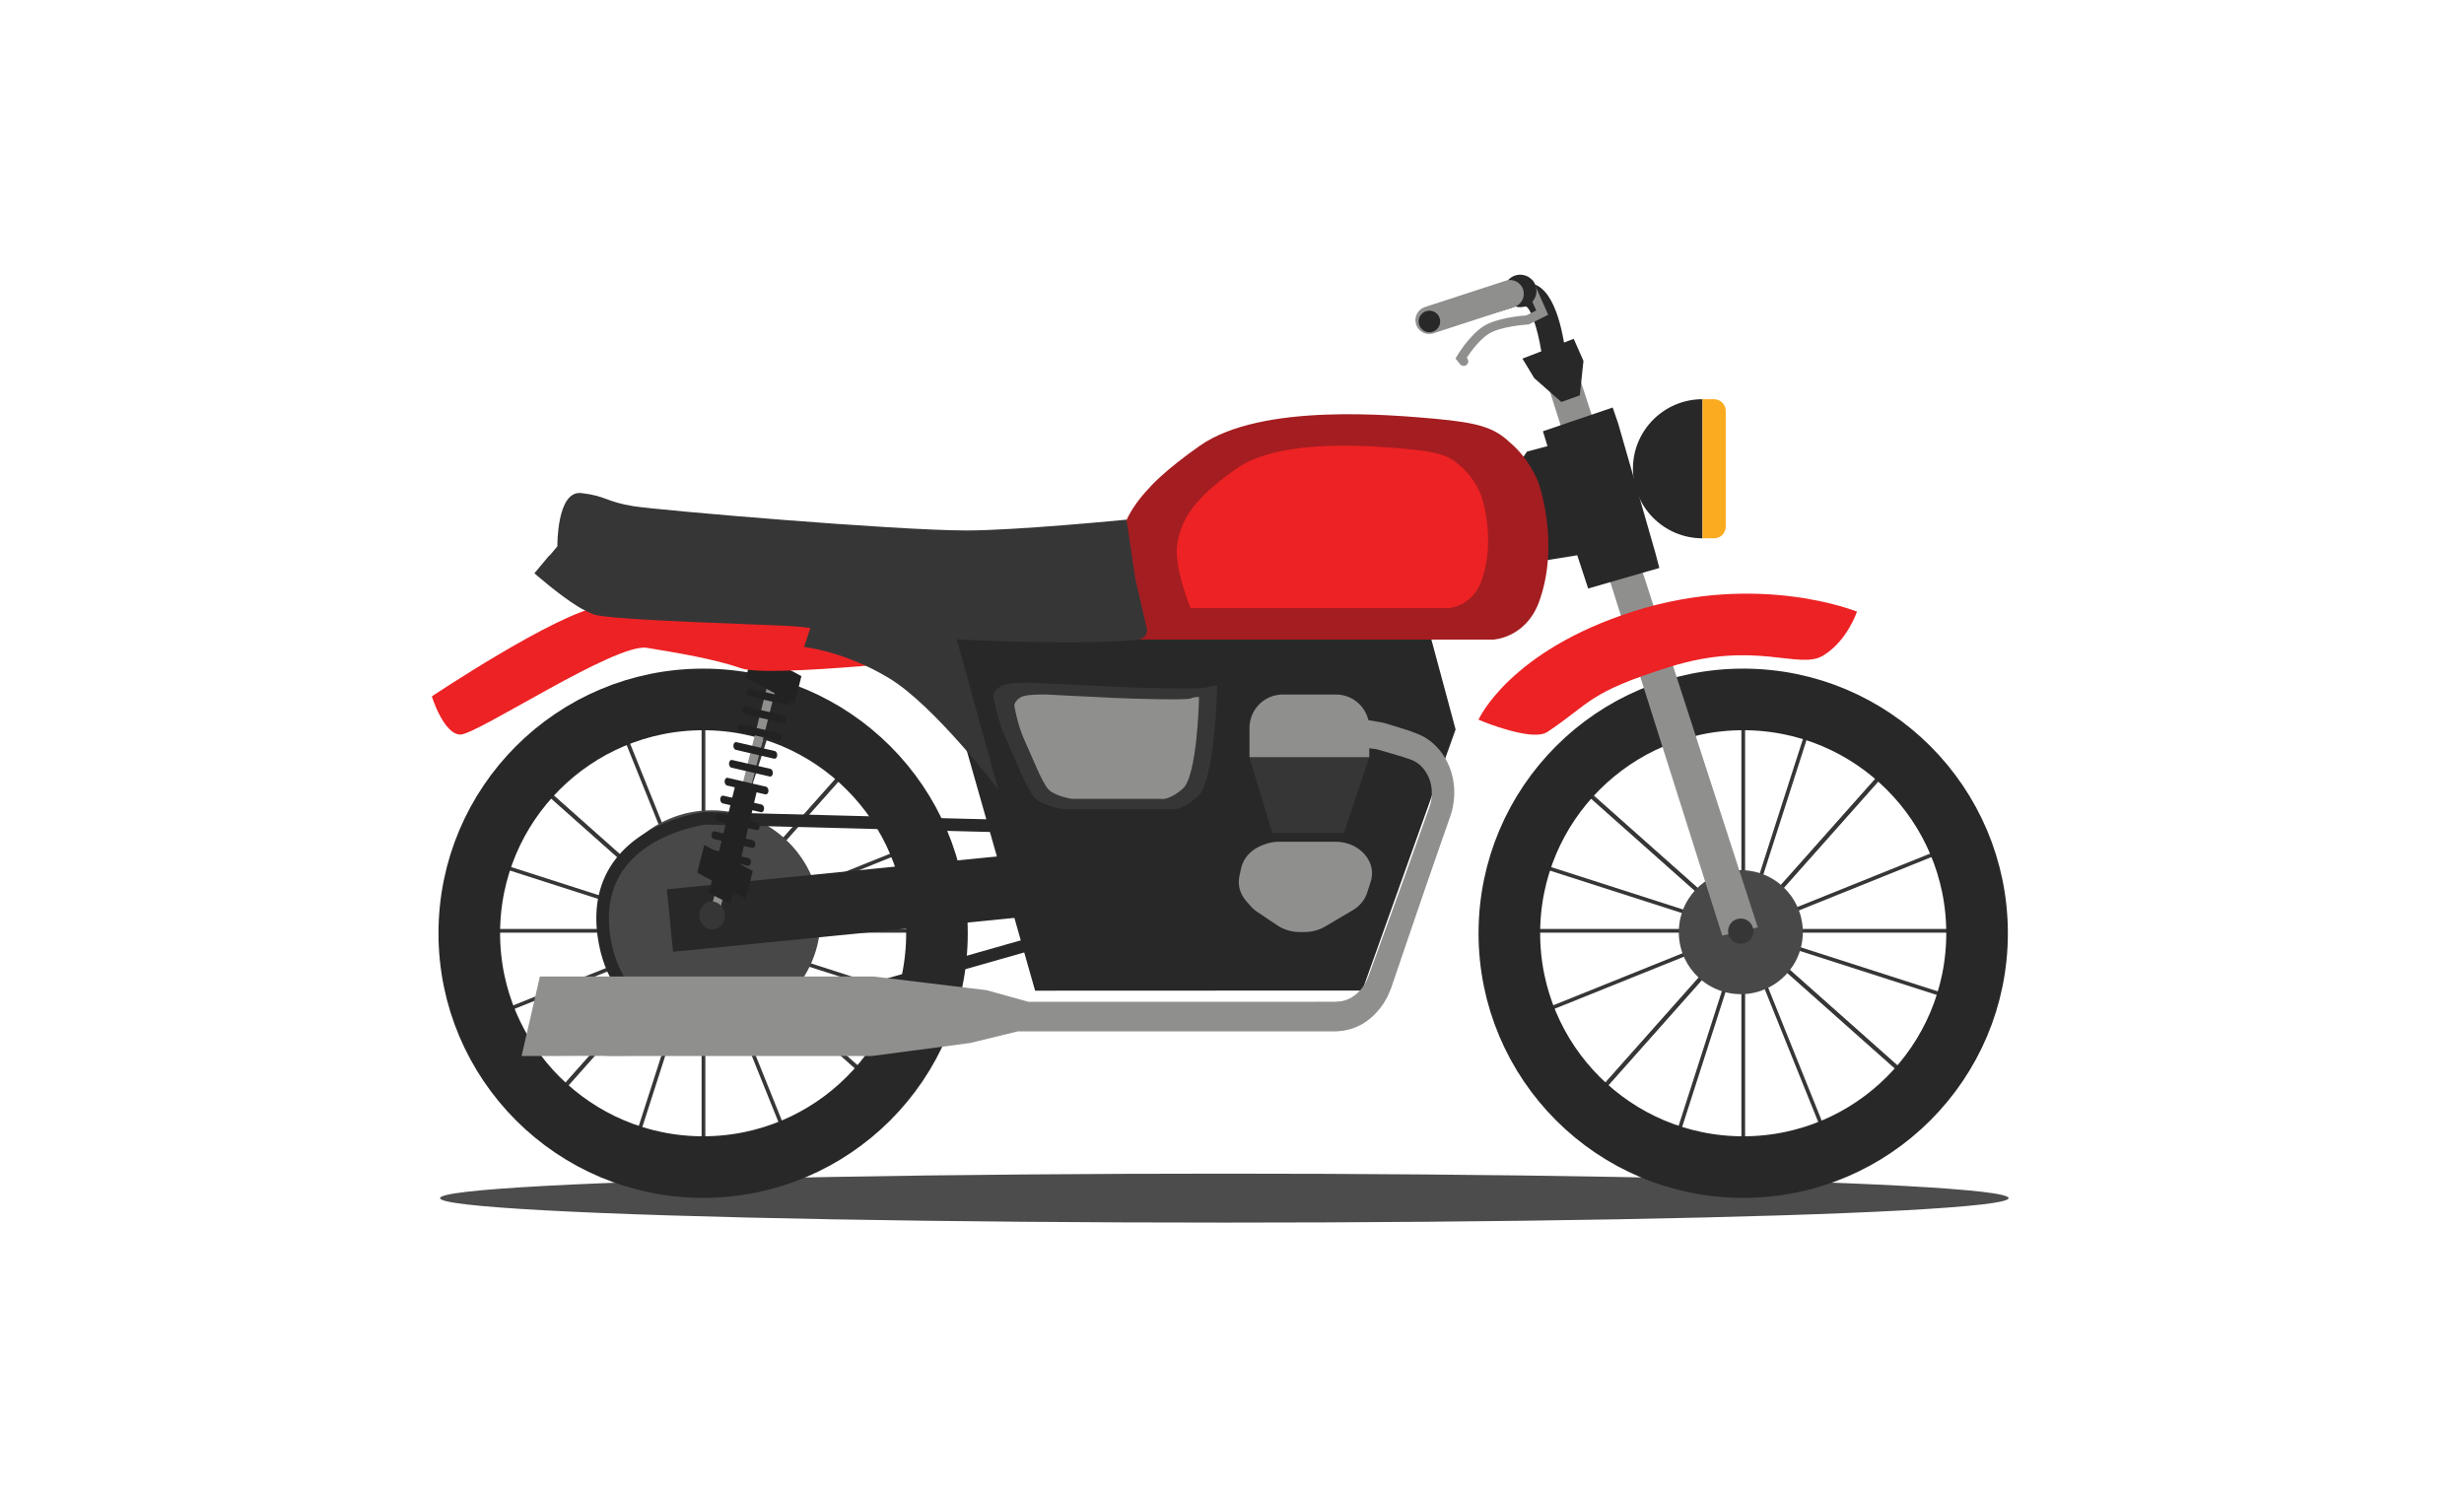 <?xml version="1.0" encoding="utf-8"?>
<!-- Generator: Adobe Illustrator 16.0.0, SVG Export Plug-In . SVG Version: 6.00 Build 0)  -->
<!DOCTYPE svg PUBLIC "-//W3C//DTD SVG 1.1//EN" "http://www.w3.org/Graphics/SVG/1.1/DTD/svg11.dtd">
<svg version="1.1" xmlns="http://www.w3.org/2000/svg" xmlns:xlink="http://www.w3.org/1999/xlink" x="0px" y="0px" width="280px"
	 height="170px" viewBox="0 0 280 170" enable-background="new 0 0 280 170" xml:space="preserve">
<g id="Layer_1">
	<g>
		<ellipse opacity="0.7" cx="139.128" cy="136.163" rx="89.122" ry="2.782"/>
		<g>
			<g>
				<g>
					<path fill="#373636" d="M79.726,79.645c0-0.424,0.212-0.424,0.212-0.424l0,0c0.213,0,0.213,0.424,0.213,0.424v52.276
						c0,0.424-0.213,0.424-0.213,0.424l0,0c-0.212,0-0.212-0.424-0.212-0.424"/>
					<path fill="#373636" d="M53.801,105.996c-0.424,0-0.424-0.213-0.424-0.213l0,0c0-0.214,0.424-0.214,0.424-0.214h52.276
						c0.425,0,0.425,0.214,0.425,0.214l0,0c0,0.213-0.425,0.213-0.425,0.213"/>
					<path fill="#373636" d="M69.979,81.616c-0.158-0.394,0.039-0.473,0.039-0.473l0,0c0.198-0.08,0.357,0.314,0.357,0.314
						l19.523,48.492c0.158,0.396-0.038,0.474-0.038,0.474l0,0c-0.198,0.08-0.356-0.314-0.356-0.314"/>
					<path fill="#373636" d="M55.772,115.742c-0.394,0.158-0.474-0.039-0.474-0.039l0,0c-0.079-0.196,0.315-0.354,0.315-0.354
						l48.493-19.524c0.395-0.159,0.473,0.039,0.473,0.039l0,0c0.08,0.196-0.314,0.356-0.314,0.356"/>
					<path fill="#373636" d="M60.258,88.582c-0.318-0.282-0.177-0.442-0.177-0.442l0,0c0.141-0.157,0.458,0.125,0.458,0.125
						l39.08,34.719c0.318,0.283,0.177,0.441,0.177,0.441l0,0c-0.141,0.159-0.459-0.123-0.459-0.123"/>
					<path fill="#373636" d="M62.738,125.465c-0.282,0.317-0.441,0.175-0.441,0.175l0,0c-0.16-0.141,0.124-0.459,0.124-0.459
						L97.14,86.102c0.283-0.317,0.441-0.176,0.441-0.176l0,0c0.16,0.142-0.123,0.459-0.123,0.459"/>
					<path fill="#373636" d="M60.18,88.582c-0.317-0.282-0.176-0.442-0.176-0.442l0,0c0.142-0.157,0.459,0.125,0.459,0.125
						l39.08,34.719c0.318,0.283,0.176,0.441,0.176,0.441l0,0c-0.141,0.159-0.459-0.123-0.459-0.123"/>
					<path fill="#373636" d="M62.66,125.465c-0.282,0.317-0.441,0.175-0.441,0.175l0,0c-0.16-0.141,0.123-0.459,0.123-0.459
						l34.72-39.079c0.282-0.317,0.441-0.176,0.441-0.176l0,0c0.159,0.142-0.124,0.459-0.124,0.459"/>
					<path fill="#373636" d="M54.989,97.986c-0.404-0.128-0.339-0.33-0.339-0.33l0,0c0.065-0.203,0.469-0.073,0.469-0.073
						l49.768,15.996c0.405,0.129,0.34,0.331,0.34,0.331l0,0c-0.065,0.203-0.47,0.074-0.47,0.074"/>
					<path fill="#373636" d="M72.143,130.732c-0.13,0.404-0.332,0.339-0.332,0.339l0,0c-0.203-0.066-0.072-0.47-0.072-0.47
						l15.996-49.767c0.13-0.405,0.332-0.34,0.332-0.34l0,0c0.203,0.066,0.073,0.47,0.073,0.47"/>
				</g>
				<g>
					<path fill="#373636" d="M197.884,79.645c0-0.424,0.212-0.424,0.212-0.424l0,0c0.213,0,0.213,0.424,0.213,0.424v52.276
						c0,0.424-0.213,0.424-0.213,0.424l0,0c-0.212,0-0.212-0.424-0.212-0.424"/>
					<path fill="#373636" d="M171.959,105.996c-0.425,0-0.425-0.213-0.425-0.213l0,0c0-0.214,0.425-0.214,0.425-0.214h52.275
						c0.425,0,0.425,0.214,0.425,0.214l0,0c0,0.213-0.425,0.213-0.425,0.213"/>
					<path fill="#373636" d="M188.138,81.616c-0.158-0.394,0.039-0.473,0.039-0.473l0,0c0.197-0.08,0.354,0.314,0.354,0.314
						l19.524,48.492c0.157,0.396-0.039,0.474-0.039,0.474l0,0c-0.196,0.08-0.355-0.314-0.355-0.314"/>
					<path fill="#373636" d="M173.93,115.742c-0.395,0.158-0.474-0.039-0.474-0.039l0,0c-0.08-0.196,0.314-0.354,0.314-0.354
						l48.493-19.524c0.394-0.159,0.473,0.039,0.473,0.039l0,0c0.081,0.196-0.314,0.356-0.314,0.356"/>
					<path fill="#373636" d="M178.415,88.582c-0.318-0.282-0.175-0.442-0.175-0.442l0,0c0.141-0.157,0.458,0.125,0.458,0.125
						l39.079,34.719c0.318,0.283,0.177,0.441,0.177,0.441l0,0c-0.141,0.159-0.458-0.123-0.458-0.123"/>
					<path fill="#373636" d="M180.896,125.465c-0.283,0.317-0.441,0.175-0.441,0.175l0,0c-0.16-0.141,0.123-0.459,0.123-0.459
						l34.72-39.079c0.282-0.317,0.442-0.176,0.442-0.176l0,0c0.157,0.142-0.125,0.459-0.125,0.459"/>
					<path fill="#373636" d="M178.337,88.582c-0.316-0.282-0.176-0.442-0.176-0.442l0,0c0.142-0.157,0.46,0.125,0.46,0.125
						l39.079,34.719c0.318,0.283,0.176,0.441,0.176,0.441l0,0c-0.141,0.159-0.459-0.123-0.459-0.123"/>
					<path fill="#373636" d="M180.817,125.465c-0.282,0.317-0.44,0.175-0.44,0.175l0,0c-0.16-0.141,0.123-0.459,0.123-0.459
						l34.72-39.079c0.282-0.317,0.441-0.176,0.441-0.176l0,0c0.159,0.142-0.123,0.459-0.123,0.459"/>
					<path fill="#373636" d="M173.146,97.986c-0.403-0.128-0.339-0.33-0.339-0.33l0,0c0.066-0.203,0.471-0.073,0.471-0.073
						l49.768,15.996c0.404,0.129,0.34,0.331,0.34,0.331l0,0c-0.066,0.203-0.471,0.074-0.471,0.074"/>
					<path fill="#373636" d="M190.3,130.732c-0.129,0.404-0.331,0.339-0.331,0.339l0,0c-0.202-0.066-0.073-0.47-0.073-0.47
						l15.997-49.767c0.13-0.405,0.332-0.34,0.332-0.34l0,0c0.203,0.066,0.073,0.47,0.073,0.47"/>
				</g>
				<circle fill="none" stroke="#282828" stroke-width="7" stroke-miterlimit="10" cx="79.901" cy="106.062" r="26.573"/>
				<circle fill="none" stroke="#282828" stroke-width="7" stroke-miterlimit="10" cx="198.092" cy="106.062" r="26.575"/>
				<g>
					<g>
						<g>
							<path fill="#282828" d="M193.462,61.176c-4.365,0-7.903-3.539-7.903-7.903c0-4.364,3.538-7.903,7.903-7.903V61.176z"/>
							<path fill="#FBAB20" d="M194.783,61.176h-1.321V45.37h1.321c0.732,0,1.325,0.593,1.325,1.323v13.16
								C196.108,60.584,195.516,61.176,194.783,61.176z"/>
							<g>
								<path fill="#484848" d="M204.778,107.056c-0.618,3.842-4.233,6.454-8.074,5.838c-3.843-0.619-6.457-4.233-5.84-8.075
									c0.62-3.841,4.233-6.454,8.077-5.838C202.781,99.599,205.396,103.214,204.778,107.056z"/>
							</g>
							<polygon fill="#282828" points="105.802,71.052 117.626,112.587 154.801,112.572 165.41,82.9 162.233,71.113 128.067,71.043 
															"/>
							<g>
								<path fill="#484848" d="M80.859,102.087c1.312,0,2.38,1.066,2.38,2.38c0,1.313-1.069,2.381-2.38,2.381
									c-1.313,0-2.381-1.068-2.381-2.381C78.478,103.153,79.546,102.087,80.859,102.087 M80.859,92.089
									c-6.826,0-12.379,5.552-12.379,12.378c0,6.825,5.553,12.379,12.379,12.379c6.826,0,12.378-5.554,12.378-12.379
									C93.237,97.641,87.685,92.089,80.859,92.089L80.859,92.089z"/>
								
									<rect x="96.612" y="78.068" transform="matrix(0.099 0.995 -0.995 0.099 191.995 -7.578)" fill="#282828" width="7.142" height="48.346"/>
								<path fill="#282828" d="M81.941,117.637c-3.771,0-12.633-1.097-14.032-11.232c-0.476-3.455,0.216-6.41,2.058-8.791
									c3.492-4.508,9.827-5.294,10.094-5.325l0.05-0.006l0.051,0.001l41.348,1.074l-0.036,1.428l-41.292-1.072
									c-0.564,0.078-6.118,0.937-9.091,4.782c-1.593,2.063-2.188,4.657-1.766,7.713c1.548,11.23,13.094,10.058,14.07,9.937
									l43.072-12.258l0.39,1.375l-43.172,12.286l-0.051,0.006C83.605,117.558,82.958,117.637,81.941,117.637z"/>
							</g>
							<g>
								<polygon fill="#8F8F8E" points="81.688,103.901 80.77,103.407 88.484,72.821 89.402,73.314 								"/>
								<polygon fill="#222222" points="82.989,102.734 80.541,101.494 83.688,88.707 86.136,89.348 								"/>
								
									<ellipse transform="matrix(0.997 -0.082 0.082 0.997 -5.747 7.556)" fill="#B1B2AC" cx="88.873" cy="73.554" rx="1.449" ry="1.996"/>
								
									<ellipse transform="matrix(0.997 -0.083 0.083 0.997 -8.312 7.028)" fill="#373636" cx="80.841" cy="104.043" rx="1.449" ry="1.593"/>
								<polygon fill="#222222" points="90.277,79.988 84.768,77.024 85.561,73.878 91.071,76.842 								"/>
								<polygon fill="#222222" points="84.746,102.138 79.235,99.175 80.03,96.027 85.541,98.992 								"/>
								<g>
									<path fill="#222222" d="M85.046,98.394c-0.024,0.002-0.049,0-0.074-0.005l-4.338-1.004
										c-0.177-0.041-0.304-0.27-0.283-0.511c0.021-0.241,0.181-0.405,0.358-0.363l4.338,1.004c0.178,0.04,0.304,0.27,0.283,0.511
										C85.313,98.231,85.192,98.382,85.046,98.394z"/>
									<path fill="#222222" d="M85.545,96.364c-0.024,0.003-0.049,0.001-0.074-0.004l-4.338-1.003
										c-0.178-0.042-0.304-0.27-0.284-0.511c0.02-0.243,0.182-0.408,0.358-0.363l4.338,1.003c0.177,0.041,0.304,0.27,0.283,0.511
										C85.811,96.206,85.69,96.354,85.545,96.364z"/>
									<path fill="#222222" d="M86.043,94.338c-0.024,0.003-0.049,0.001-0.074-0.005l-4.337-1.004
										c-0.178-0.042-0.305-0.27-0.285-0.511c0.021-0.243,0.18-0.406,0.358-0.362l4.338,1.003c0.178,0.04,0.304,0.269,0.284,0.511
										C86.309,94.178,86.188,94.325,86.043,94.338z"/>
									<path fill="#222222" d="M86.542,92.311c-0.025,0.001-0.049,0-0.074-0.006l-4.337-1.003
										c-0.178-0.04-0.305-0.271-0.285-0.512c0.02-0.241,0.18-0.406,0.358-0.361l4.338,1.002c0.177,0.042,0.304,0.269,0.284,0.512
										C86.808,92.147,86.688,92.299,86.542,92.311z"/>
									<path fill="#222222" d="M87.04,90.282c-0.025,0.002-0.049,0-0.074-0.006l-4.337-1.002
										c-0.178-0.042-0.305-0.271-0.285-0.512c0.02-0.241,0.181-0.407,0.358-0.363l4.337,1.003
										c0.178,0.041,0.304,0.271,0.285,0.512C87.307,90.12,87.186,90.27,87.04,90.282z"/>
									<path fill="#222222" d="M87.539,88.254c-0.025,0.002-0.049,0.001-0.074-0.006l-4.339-1.003
										c-0.177-0.041-0.304-0.27-0.283-0.511c0.02-0.242,0.181-0.406,0.358-0.362l4.338,1.003c0.177,0.04,0.305,0.271,0.284,0.51
										C87.805,88.093,87.685,88.242,87.539,88.254z"/>
									<path fill="#222222" d="M88.036,86.226c-0.024,0.003-0.049,0.001-0.074-0.005l-4.338-1.002
										c-0.177-0.042-0.304-0.271-0.284-0.512c0.021-0.241,0.18-0.406,0.358-0.362l4.337,1.003
										c0.178,0.041,0.305,0.269,0.285,0.51C88.304,86.065,88.183,86.213,88.036,86.226z"/>
									<path fill="#222222" d="M88.535,84.199c-0.024,0.002-0.048,0-0.074-0.005l-4.338-1.004
										c-0.177-0.041-0.304-0.27-0.284-0.511c0.021-0.242,0.181-0.407,0.358-0.362l4.337,1.003
										c0.178,0.041,0.306,0.269,0.284,0.511C88.802,84.038,88.681,84.187,88.535,84.199z"/>
									<path fill="#222222" d="M89.033,82.171c-0.024,0.001-0.048,0-0.073-0.006l-4.338-1.002
										c-0.177-0.042-0.304-0.27-0.284-0.511c0.021-0.241,0.182-0.407,0.359-0.362l4.337,1.002
										c0.178,0.041,0.305,0.27,0.285,0.511C89.299,82.01,89.179,82.159,89.033,82.171z"/>
									<path fill="#222222" d="M89.532,80.143c-0.024,0.002-0.049,0-0.074-0.006l-4.338-1.003
										c-0.177-0.041-0.305-0.27-0.284-0.511c0.021-0.242,0.182-0.406,0.358-0.363l4.337,1.003
										c0.178,0.041,0.304,0.27,0.284,0.511C89.798,79.982,89.677,80.131,89.532,80.143z"/>
								</g>
							</g>
							<path fill="#ED2224" d="M70.759,69.221c0,0,1.254-0.923-2.597-0.289c-5.048,0.83-19.092,10.211-19.092,10.211
								s1.347,4.338,3.251,4.338c1.904,0,17.649-10.452,21.197-9.856c3.55,0.596,7.422,1.203,10.723,2.327
								s24.761-1.333,24.761-1.333l-1.678-2.541c0,0-26.339-2.568-28.851-2.857C75.959,68.933,70.759,69.221,70.759,69.221z"/>
							<path fill="#373636" d="M92.166,71.129l-0.795,2.398c0,0,4.572,0.466,9.69,3.564c5.118,3.098,12.378,12.621,12.378,12.621
								l-4.915-17.762L92.166,71.129z"/>
							<polygon fill="#8F8F8E" points="195.711,106.325 175.681,43.083 179.249,42.145 199.746,105.388 							"/>
							<polygon fill="#282828" points="173.525,51.323 175.849,50.702 175.332,49.011 183.259,46.313 183.883,48.126 
								188.089,62.759 188.563,64.548 180.473,66.883 179.233,63.104 167.859,64.931 172.326,53.059 							"/>
							<g>
								<path fill="#A41D21" d="M174.842,68.538c-1.542,3.977-5.123,4.147-5.123,4.147h-40.66c0,0-2.776-6.64-2.074-10.292
									c0.408-2.165,1.133-4.147,3.128-6.417c0.499-0.573,1.042-1.147,1.699-1.747c1.202-1.096,2.675-2.27,4.533-3.573
									c7.049-4.93,22.039-3.469,26.757-3.063c4.76,0.449,6.649,0.941,8.489,2.703c2.31,1.93,3.25,4.601,3.25,4.601
									S177.34,61.871,174.842,68.538z"/>
							</g>
							<g>
								<path fill="#ED2224" d="M168.303,66.121c-1.112,2.867-3.692,2.99-3.692,2.99h-29.313c0,0-2.002-4.787-1.496-7.419
									c0.295-1.562,0.817-2.991,2.255-4.626c0.36-0.413,0.752-0.826,1.226-1.259c0.866-0.79,1.928-1.636,3.269-2.576
									c5.081-3.554,15.888-2.501,19.288-2.208c3.432,0.324,4.794,0.678,6.12,1.948c1.667,1.392,2.344,3.317,2.344,3.317
									S170.104,61.315,168.303,66.121z"/>
							</g>
							<path fill="#8F8F8E" d="M143.439,96.059l0.264-0.101c0.516-0.194,1.074-0.295,1.638-0.295h6.432
								c1.108,0,2.171,0.39,2.944,1.077l0.029,0.025c1.021,0.908,1.407,2.217,1.015,3.439l-0.406,1.262
								c-0.26,0.812-0.845,1.516-1.649,1.989l-3.144,1.853c-0.683,0.399-1.485,0.612-2.312,0.612h-0.563
								c-0.907,0-1.791-0.26-2.51-0.74l-2.286-1.528c-0.291-0.193-0.549-0.418-0.77-0.672l-0.521-0.597
								c-0.695-0.797-0.971-1.809-0.762-2.791l0.194-0.914C141.282,97.513,142.184,96.529,143.439,96.059z"/>
							<g>
								<polygon fill="#282828" points="178.829,38.503 173.004,40.755 174.345,42.973 177.425,45.686 179.522,44.93 179.94,41.016 
																	"/>
								<path fill="#282828" d="M176.484,42.134c-0.614-0.065-1.121-0.549-1.194-1.187c-0.313-2.745-1.192-5.671-1.826-6.095
									c-0.729-0.075-1.146-0.05-1.358-0.021l-0.04,0.064l-8.875,2.693c-0.705,0.238-1.469-0.142-1.706-0.847
									c-0.236-0.705,0.145-1.468,0.849-1.705l8.2-2.468c0.976-0.634,2.653-0.455,3.273-0.389c2.82,0.3,3.817,5.433,4.16,8.465
									c0.082,0.739-0.449,1.406-1.188,1.489C176.679,42.144,176.579,42.144,176.484,42.134z"/>
								<path fill="#8F8F8E" d="M166.271,41.579c-0.133-0.014-0.261-0.078-0.353-0.191l-0.521-0.646l0.187-0.313
									c0.055-0.091,1.352-2.256,2.94-3.317c1.464-0.978,4.317-1.225,4.921-1.267l1.126-0.559l-1.247-2.823
									c-0.116-0.264,0.004-0.573,0.269-0.69c0.265-0.115,0.572,0.003,0.689,0.268l1.648,3.736l-2.21,1.098l-0.107,0.006
									c-0.031,0.002-3.136,0.185-4.509,1.1c-1.067,0.713-2.032,2.072-2.43,2.678l0.059,0.072c0.181,0.225,0.146,0.554-0.08,0.735
									C166.543,41.557,166.404,41.593,166.271,41.579z"/>
								<circle fill="#282828" cx="172.752" cy="33.065" r="1.845"/>
								<path fill="#8F8F8E" d="M162.245,37.945c-0.597-0.064-1.128-0.467-1.324-1.074c-0.27-0.823,0.181-1.708,1.004-1.977
									l9.183-2.993c0.823-0.269,1.708,0.183,1.976,1.006c0.27,0.823-0.181,1.708-1.005,1.976l-9.182,2.992
									C162.68,37.946,162.458,37.967,162.245,37.945z"/>
								<circle fill="#282828" cx="162.432" cy="36.532" r="1.225"/>
							</g>
							<path fill="#373636" d="M130.332,71.483l-1.323-5.711c-0.014,0.003-0.028,0.005-0.042,0.008l0.042-0.015l-0.992-6.708
								c0,0-12.462,1.229-18.193,1.229c-8.019,0-34.722-2.271-37.818-2.757c-3.097-0.486-3.151-1.18-5.954-1.493
								c-2.801-0.313-2.714,6.05-2.714,6.05l-0.872,1.042c-0.013-0.004-0.026-0.008-0.039-0.012l-1.701,2.034
								c0,0,2.713,2.396,4.892,3.749c0.544,0.338,1.148,0.638,1.748,0.896c1.724,0.744,21.407,1.199,23.272,1.416
								c3.298,0.387,10.712,1.159,20.02,1.541c12.703,0.521,16.932,0.084,18.39-0.02C130.506,72.629,130.332,71.483,130.332,71.483z
								"/>
							<path fill="#ED2224" d="M168.013,81.786c0,0,3.464-7.823,17.678-12.33c14.213-4.508,25.327,0.055,25.327,0.055
								s-1.104,3.342-3.848,4.998s-7.681-1.771-17.393,1.271c-9.433,2.955-8.954,4.092-13.937,7.403
								c-1.163,0.773-4.029-0.058-5.561-0.55C169.004,82.225,168.013,81.786,168.013,81.786z"/>
							<path fill="#8F8F8E" d="M61.35,110.976h0.434h1.164h1.677h2.021h5.326h3.257h3.589h20.458l12.835,1.554l4.75,1.319h0.302
								h0.075c0,0-0.013,0.008-0.032,0h0.038h0.155h0.62h1.029h1.144h1.345h11h11h5.392c0,0,1.772-0.005,2.649-0.005h0.164h0.041
								c-0.204,0.009-0.033,0-0.066,0.002l0.08-0.007l0.328-0.025l0.326-0.027c0.099-0.012,0.137-0.042,0.205-0.059
								c0.131-0.053,0.241-0.039,0.396-0.118c0.146-0.068,0.295-0.133,0.444-0.194c0.57-0.326,1.069-0.798,1.455-1.364
								c0.088-0.151,0.187-0.292,0.272-0.442c0.066-0.163,0.136-0.325,0.21-0.484l0.056-0.123l0.062-0.169l0.121-0.335l0.242-0.668
								c0.646-1.776,1.278-3.515,1.894-5.209c1.229-3.385,2.392-6.585,3.438-9.553c0.264-0.739,0.521-1.465,0.774-2.175
								c0.126-0.355,0.25-0.705,0.373-1.051c0.058-0.158,0.247-0.751,0.241-0.87c0.021-0.102,0.043-0.212,0.051-0.352
								c0.013-0.13,0.03-0.261,0.023-0.391c0.01-0.26-0.014-0.517-0.046-0.765c-0.071-0.499-0.221-0.969-0.434-1.377
								c-0.421-0.821-1.048-1.398-1.709-1.68c-0.084-0.033-0.167-0.066-0.247-0.099c-0.076-0.033-0.218-0.073-0.322-0.109
								c-0.223-0.074-0.442-0.146-0.656-0.217c-0.43-0.142-2.898-0.845-2.898-0.845l-3.606-0.438l-2.834-0.011l0.848-3.267
								l2.81,0.098l3.563,0.614c0,0,2.463,0.731,2.889,0.887c0.212,0.078,0.429,0.158,0.65,0.24
								c0.117,0.045,0.206,0.071,0.354,0.135c0.143,0.062,0.285,0.123,0.431,0.187c1.14,0.548,2.246,1.568,2.956,3.009
								c0.718,1.437,1.021,3.237,0.634,5.124l-0.081,0.373l-0.081,0.267l-0.078,0.262l-0.067,0.206l-0.046,0.129
								c-0.121,0.348-0.244,0.698-0.368,1.053c-0.249,0.713-0.501,1.44-0.761,2.182c-1.044,2.969-2.146,6.198-3.314,9.613
								c-0.581,1.708-1.18,3.463-1.793,5.256l-0.229,0.674l-0.115,0.339l-0.059,0.171l-0.082,0.203l-0.354,0.828
								c-0.139,0.264-0.297,0.514-0.45,0.77c-0.648,0.986-1.496,1.813-2.477,2.378l-0.765,0.354
								c-0.246,0.123-0.576,0.184-0.865,0.265c-0.144,0.031-0.315,0.079-0.435,0.094l-0.325,0.032l-0.329,0.029l-0.08,0.01
								c-0.063,0.004,0.08-0.001-0.151,0.008h-0.041h-0.164c-0.877,0-2.649,0-2.649,0h-5.392h-11h-11h-1.37h-1.548h-1.602h-0.648
								h-0.163h-0.04c-0.045-0.019-0.111,0-0.111,0h-0.081h-0.319l-5.407,1.32l-11.162,1.477h-22.98h-3.795c0,0-3.512,0.034-3.404,0
								c0.107-0.034-5.502,0-5.502,0h-1.987h-1.284h-0.672h-0.195L61.35,110.976z"/>
							<circle fill="#373636" cx="197.811" cy="105.825" r="1.439"/>
							<polygon fill="#373636" points="141.979,86.053 155.604,86.053 152.71,94.673 144.578,94.673 							"/>
							<path fill="#8F8F8E" d="M155.599,86.055h-13.61v-3.341c0-2.09,1.693-3.785,3.784-3.785h6.044
								c2.089,0,3.782,1.695,3.782,3.785V86.055z"/>
							<g>
								<path fill="#373636" d="M138.309,78.331c0,0-0.237,10.499-2.23,12.226c-1.993,1.728-3.057,1.402-3.057,1.402h-12.226
									c0,0-2.259-0.339-3.189-1.27c-0.931-0.93-2.392-4.784-3.323-6.776c-0.93-1.994-1.391-4.652-1.391-4.652
									s-0.204-0.597,0.793-1.263c0.996-0.664,5.116-0.332,5.116-0.332s7.044,0.332,8.173,0.398
									c1.129,0.066,9.502,0.332,10.166,0.066c0.665-0.265,1.168-0.199,1.168-0.199V78.331z"/>
								<path fill="#8F8F8E" d="M136.246,79.546c0,0-0.195,8.661-1.838,10.086c-1.645,1.423-2.521,1.156-2.521,1.156h-10.085
									c0,0-1.863-0.28-2.631-1.047c-0.767-0.768-1.973-3.947-2.74-5.591c-0.768-1.644-1.148-3.836-1.148-3.836
									s-0.167-0.493,0.654-1.042c0.823-0.548,4.221-0.274,4.221-0.274s5.81,0.274,6.741,0.329
									c0.932,0.054,7.837,0.273,8.386,0.054c0.547-0.219,0.961-0.164,0.961-0.164V79.546z"/>
							</g>
						</g>
					</g>
				</g>
			</g>
		</g>
	</g>
</g>
<g id="Layer_2">
</g>
</svg>
